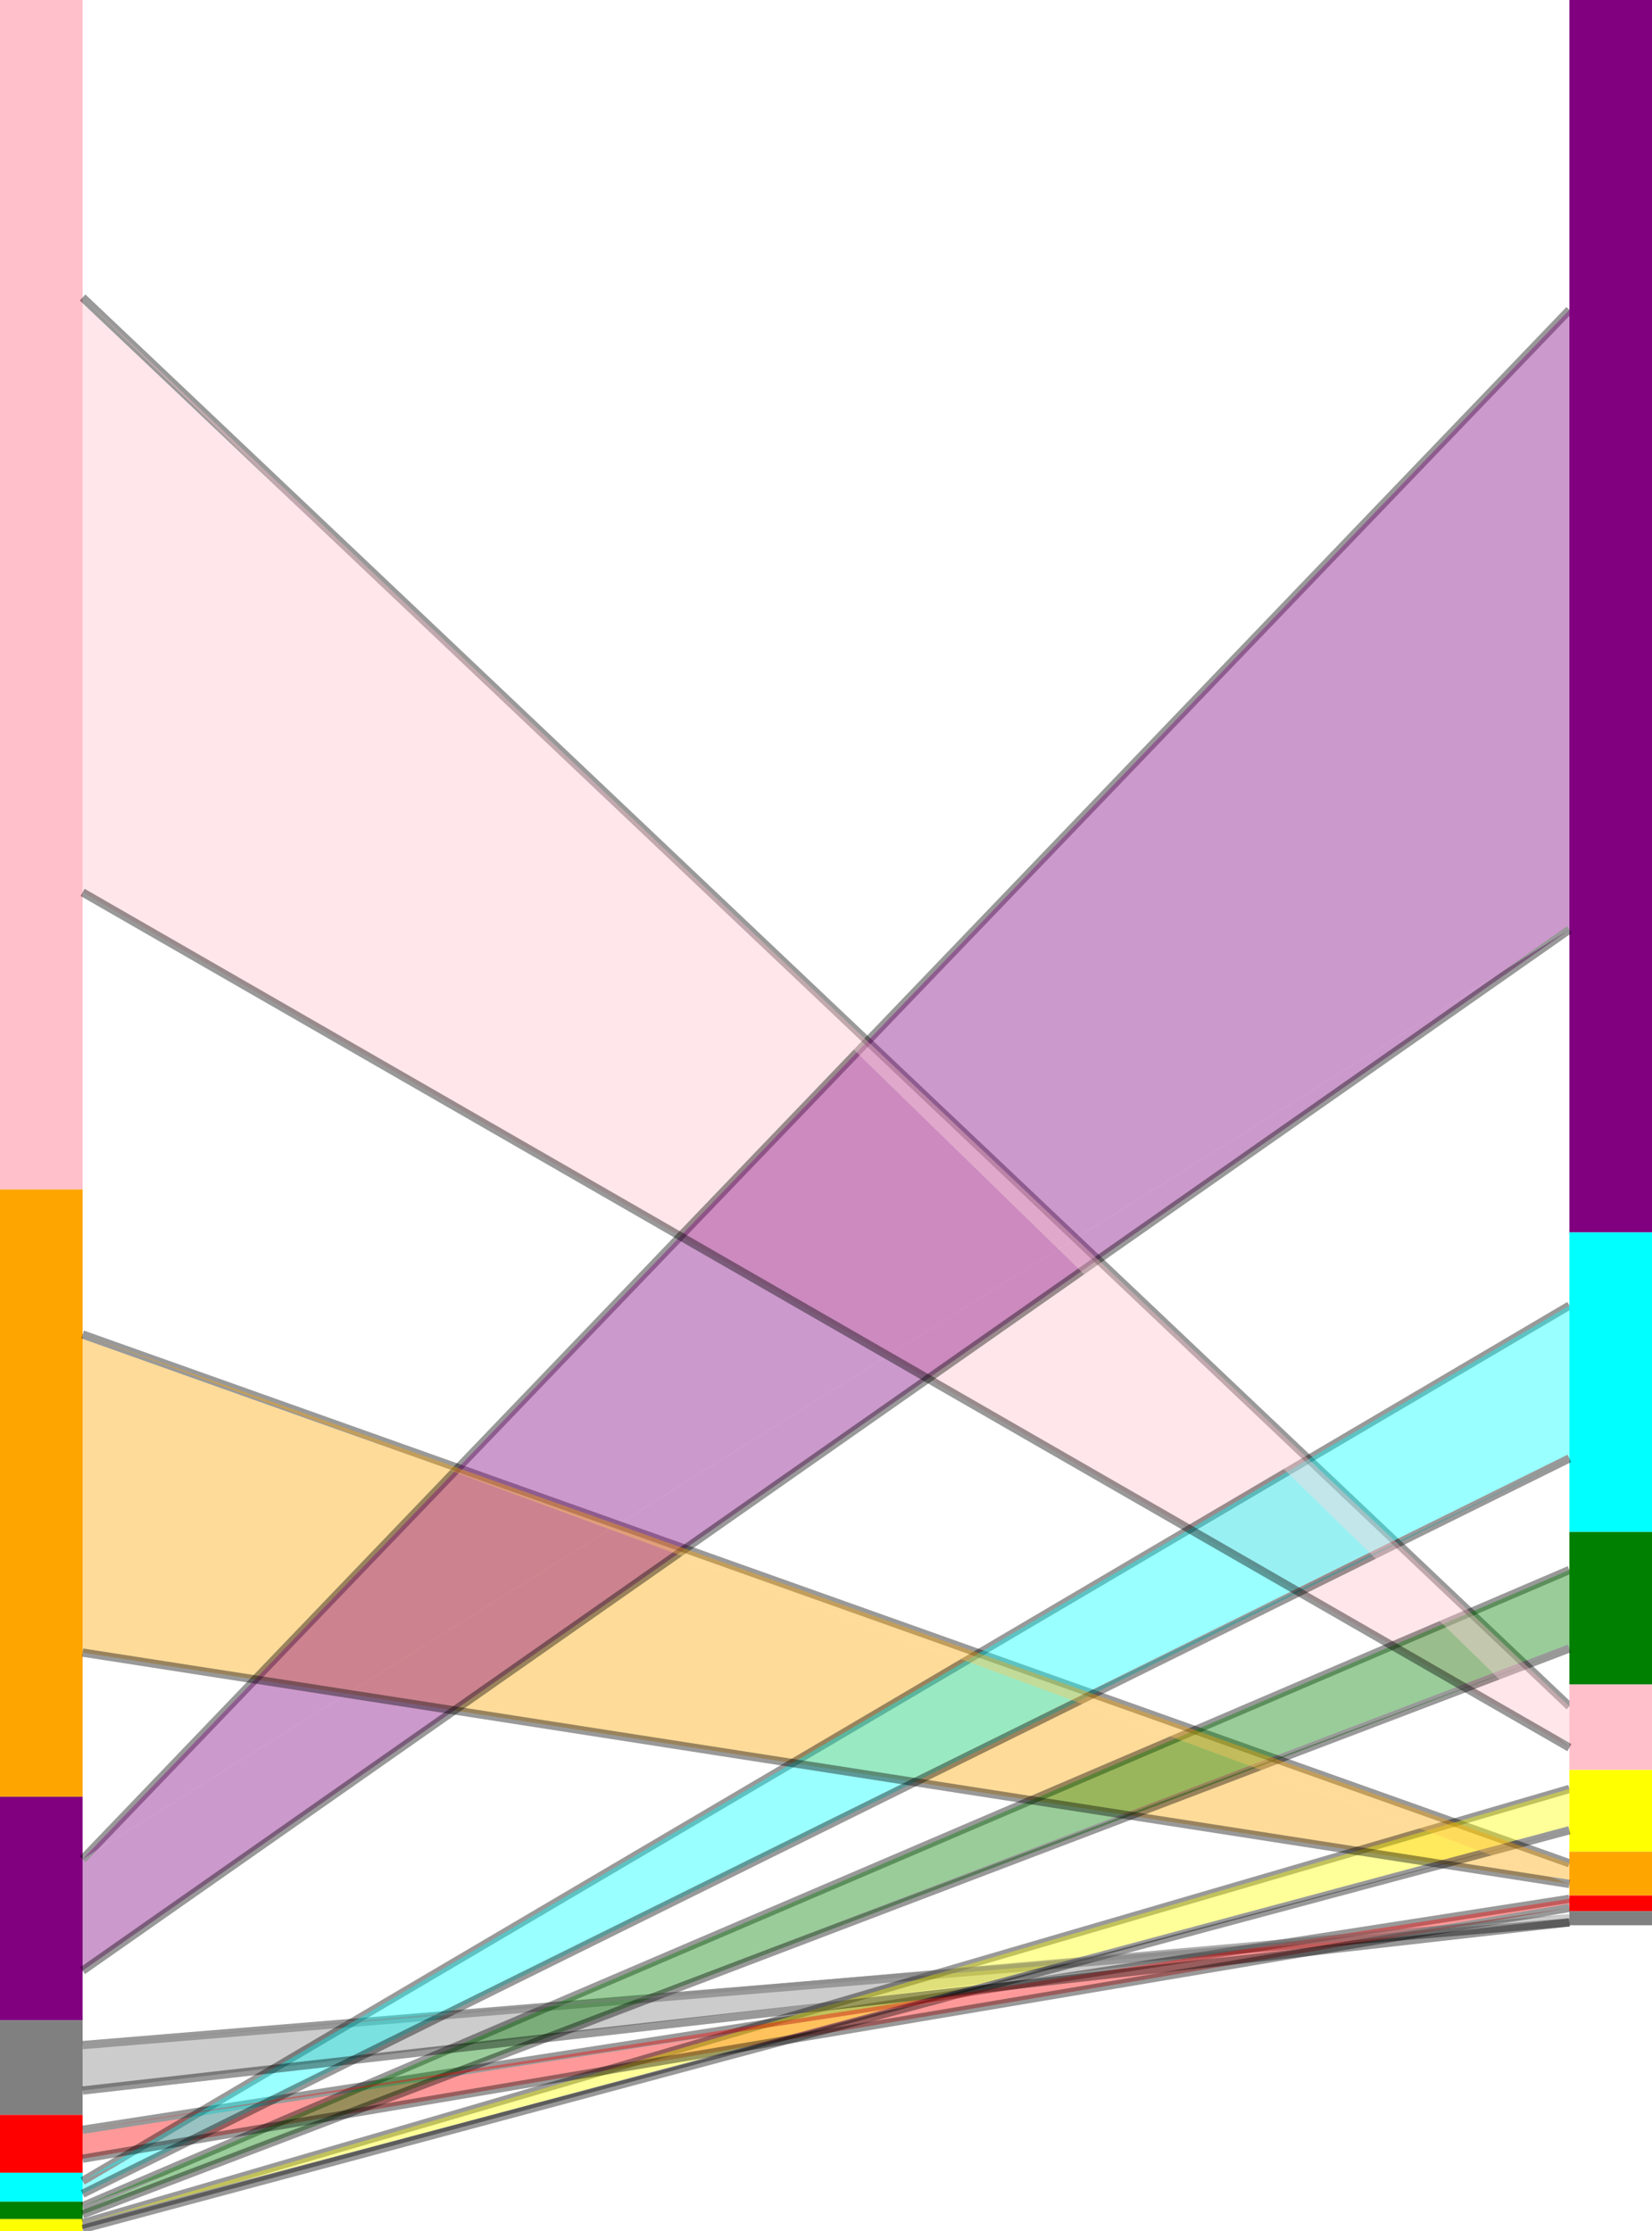 <svg xmlns="http://www.w3.org/2000/svg" xmlns:xlink="http://www.w3.org/1999/xlink"
  viewBox="0 0 400 540" width="400" height="540">
  <title>Medical expenditure compared to deaths caused</title>
  <defs>
    <filter id="shadow1" x="0" y="0" width="200%" height="200%">
      <feOffset result="offOut" in="SourceGraphic" dx="0" dy="4" />
      <feGaussianBlur result="blurOut" in="matrixOut" stdDeviation="4" />
      <feBlend in="SourceGraphic" in2="blurOut" mode="normal" />
    </filter>
    <filter id="shadow2" x="0" y="0" width="200%" height="200%">
      <feOffset result="offOut" in="SourceGraphic" dx="0" dy="-4" />
      <feGaussianBlur result="blurOut" in="matrixOut" stdDeviation="4" />
      <feBlend in="SourceGraphic" in2="blurOut" mode="normal" />
    </filter>
  </defs>

<style><![CDATA[
line {stroke: black; stroke-width:2}
a { opacity:.4}
#c a:focus polygon { filter: url(#shadow1)}
#c a:focus line {filter: url(#shadow2)} 
#d a:focus line { filter: url(#shadow1)}
#d a:focus polygon {filter: url(#shadow2)} 
]]>
</style>
<g role="list">
  <g role="listitem"><g role="list" id="c" aria-labelledby="c-label">
      <title id="c-label">diseases by cost</title> 
    <g id="c1" style="fill:pink" role="listitem" aria-labelledby="c1-label">
      <title id="c1-label">Breast Cancer: $287.9M</title>
      <rect width="20" height="287.9"/>
      <a xlink:href="#d4" aria-labelledby="c1l-label">
        <title id="c1l-label">Deaths: 41,374 - 4th</title>
        <!-- replace these with curves… -->
        <polygon points="20 72 380 423 20 216"/>
        <line x1="20" x2="380" y1="72" y2="413"/>
      </a>
    </g>
    <g id="c2" style="fill:orange" role="listitem"
      aria-labelledby="c2-label">
      <title id="c2-label">Prostate Cancer: $147M</title>
      <rect y="287.9" width="20" height="147"/>
      <a xlink:href="#d6" aria-labelledby="c2l-label">
        <title id="c2l-label">Deaths 21,176, 6th</title>
        <polygon points="20 323 380 456 20 400"/>
        <line x1="20" x2="380" y1="323" y2="451" />
      </a>
    </g>
    <g id="c3" style="fill:purple" role="listitem" aria-labelledby="c3-label">
      <title id="c3-label">Heart Disease: $54.1M</title>
      <rect y="434.9" width="20" height="54.1"/>
      <a xlink:href="#d1" aria-labelledby="dc3l-label">
        <title id="c3l-label">Deaths: 596,577, 1st</title>
        <polygon points="20 450 380 225 20 477"/>
        <line x1="20" x2="380" y1="450" y2="75"/>
      </a>
    </g>
    <g id="c4" style="fill:grey" role="listitem" aria-labelledby="c4-label">
      <title id="c4-label">Motor Neuron Disease: $22.9M</title>
      <rect y="489" width="20" height="22.9"/>
      <a xlink:href="#d8" aria-labelledby="c4l-label">
        <title id="c4l-label">Deaths: 6,849, 8th</title>
        <polygon points="20 495 380 463.3 20 506"/>
        <line x1="20" x2="380" y1="495" y2="465.3"/>
      </a>
    </g>
    <g id="c5" style="fill:red" role="listitem" aria-labelledby="c5-label">
      <title id="c5-label">HIV/AIDS: $14M</title>
      <rect y="511.9" width="20" height="14"/>
      <a xlink:href="#d7" aria-labelledby="c5l-label">
        <title id="c5l-label">Deaths: 7,683, 7th</title>
        <polygon points="20 515.5 380 461.8 20 522.5"/>
        <line x1="20" x2="380" y1="515.5" y2="459.6"/>
      </a>
    </g>
    <g id="c6" style="fill:aqua" role="listitem" aria-labelledby="c6-label">
      <title id="c6-label">COPD: $7M</title>
      <rect y="525.9" width="20" height="7"/>
      <a xlink:href="#d2" aria-labelledby="c6l-label">
        <title id="c6l-label">Deaths: 142,942, 2nd</title>
        <polygon points="20 527.9 380 353 20 531"/>
        <line x1="20" x2="380" y1="527.9" y2="316"/>
      </a>
    </g>
    <g id="c7" style="fill:green" role="listitem" aria-labelledby="c7-label">
      <title id="c7-label">Diabetes: $4.2M</title>
      <rect y="532.9" width="20" height="4.2"/>
      <a xlink:href="#d3" aria-labelledby="c7l-label">
        <title id="c7l-label">Deaths: 73,831, 3rd</title>
        <polygon points="20 534 380 399 20 536"/>
      <line x1="20" x2="380" y1="534" y2="380"/>
      </a>
    </g>
    <g id="c8" role="listitem" aria-labelledby="c8-label">
      <title id="c8-label">Suicide: $3.2M</title>
      <rect style="fill:yellow" y="537.1" width="20" height="3.4"/>
      <a xlink:href="#d5" aria-labelledby="c8l-label">
        <title id="c8l-label">Deaths: 39,518 5th</title>
        <polygon points="20 538.1 380 443 20 539.5"/>
      <line x1="20" x2="380" y1="538.1" y2="433"/>
      </a>
    </g>
  </g></g>
  <g role="listitem"><g role="list" id="d" aria-labelledby="d-label">
      <title id="d-label">diseases by deaths</title> 

    <g id="d1" style="fill:purple" role="listitem" aria-labelledby="d1-label">
      <title id="d1-label">Heart disease: 596,577 deaths</title>
      <rect x="380" width="20" height="298.3"/>
      <a xlink:href="#c3" aria-labelledby="d1l-label">
        <title id="d1l-label">Expenditure: $54.1M, 3rd</title>
        <polygon points="380 75 20 450 380 225"/>
      <line x1="380" y1="225" x2="20" y2="477"/>
      </a>
    </g>
    <g id="d2" style="fill:aqua" role="listitem" aria-labelledby="d2-label">
      <title id="d2-label">COPD: 142,942 deaths</title>
      <rect x="380" width="20" y="298.3" height="72.5"/>
      <a xlink:href="#c6" aria-labelledby="d2l-label">
        <title id="d2l-label">Expenditure: $7M, 6th</title>
        <polygon points="380 316 20 527.9 380 353"/>
        <line x1="380" y1="353" x2="20" y2="531"/>
      </a>
    </g>
    <g id="d3" style="fill:green" role="listitem" aria-labelledby="d3-label">
      <title id="d3-label">Diabetes: 73,831 deaths</title>
      <rect x="380" width="20" y="370.8" height="36.9"/>
      <a xlink:href="#c7" aria-labelledby="d3l-label">
        <title id="d3l-label">Expenditure: $4.2M, 7th</title>
        <polygon points="380 380 20 534 380 399"/>
        <line x1="380" y1="399" x2="20" y2="536"/>
      </a>
    </g>
    <g id="d4" style="fill:pink" role="listitem" aria-labelledby="d4-label">
      <title id="d4-label">Breast Cancer: 41,374 deaths</title>
      <rect x="380" width="20" y="407.7" height="20.7"/>
      <a xlink:href="#c1" aria-labelledby="d4l-label">
        <title id="d4l-label">Expenditure: $257.85M, 1st</title>
        <polygon points="380 413 20 72 380 423"/>
        <line x1="380" y1="423" x2="20" y2="216"/>
      </a>
    </g>
    <g id="d5" style="fill:yellow" role="listitem" aria-labelledby="d5-label">
      <title id="d5-label">Suicide: 39,518 deaths</title>
      <rect x="380" width="20" y="428.4" height="19.8"/>
      <a xlink:href="#c8" aria-labelledby="d5l-label">
        <title id="d5l-label">Expenditure: $3.2M, 8th</title>
        <polygon points="380 433 20 538.1 380 443"/>
        <line x1="380" y1="443" x2="20" y2="539.5"/>
      </a>
    </g>
    <g id="d6" style="fill:orange" role="listitem" aria-labelledby="d6-label">
      <title id="d6-label">Prostate Cancer: 21,176 deaths</title>
      <rect x="380" width="20" y="448.2" height="10.6"/>
      <a xlink:href="#c2" aria-labelledby="d6l-label">
        <title id="d6l-label">Expenditure: $147M, 2nd</title>
        <polygon points="380 451 20 323 380 456"/>
        <line x1="380" y1="456" x2="20" y2="400"/>
      </a>
    </g>
    <g id="d7" style="fill:red" role="listitem" aria-labelledby="d7-label">
      <title id="d7-label">HIV/AIDS: 7,683 deaths</title>
      <rect x="380" width="20" y="458.8" height="3.8"/>
      <a xlink:href="#c5" aria-labelledby="d7l-label">
        <title id="d7l-label">Expenditure: $14M, 5th</title>
        <polygon points="380 459.6 20 515.5 380 461.8"/>
        <line x1="380" y1="461.8" x2="20" y2="522.5"/>
      </a>
    </g>
    <g id="d8" style="fill:grey" role="listitem" aria-labelledby="d8-label">
      <title id="d8-label">Motor Neurone Disease: 21,176 deaths</title>
      <rect x="380" width="20" y="462.6" height="3.4"/>
      <a xlink:href="#c4" aria-labelledby="d8l-label">
        <title id="d8l-label">Expenditure: $22.9M, 4th</title>
        <polygon points="380 463.3 20 495 380 465.3"/>
        <line x1="380" y1="465.3" x2="20" y2="506"/>
      </a>
    </g>
  </g></g>
</g>
</svg>